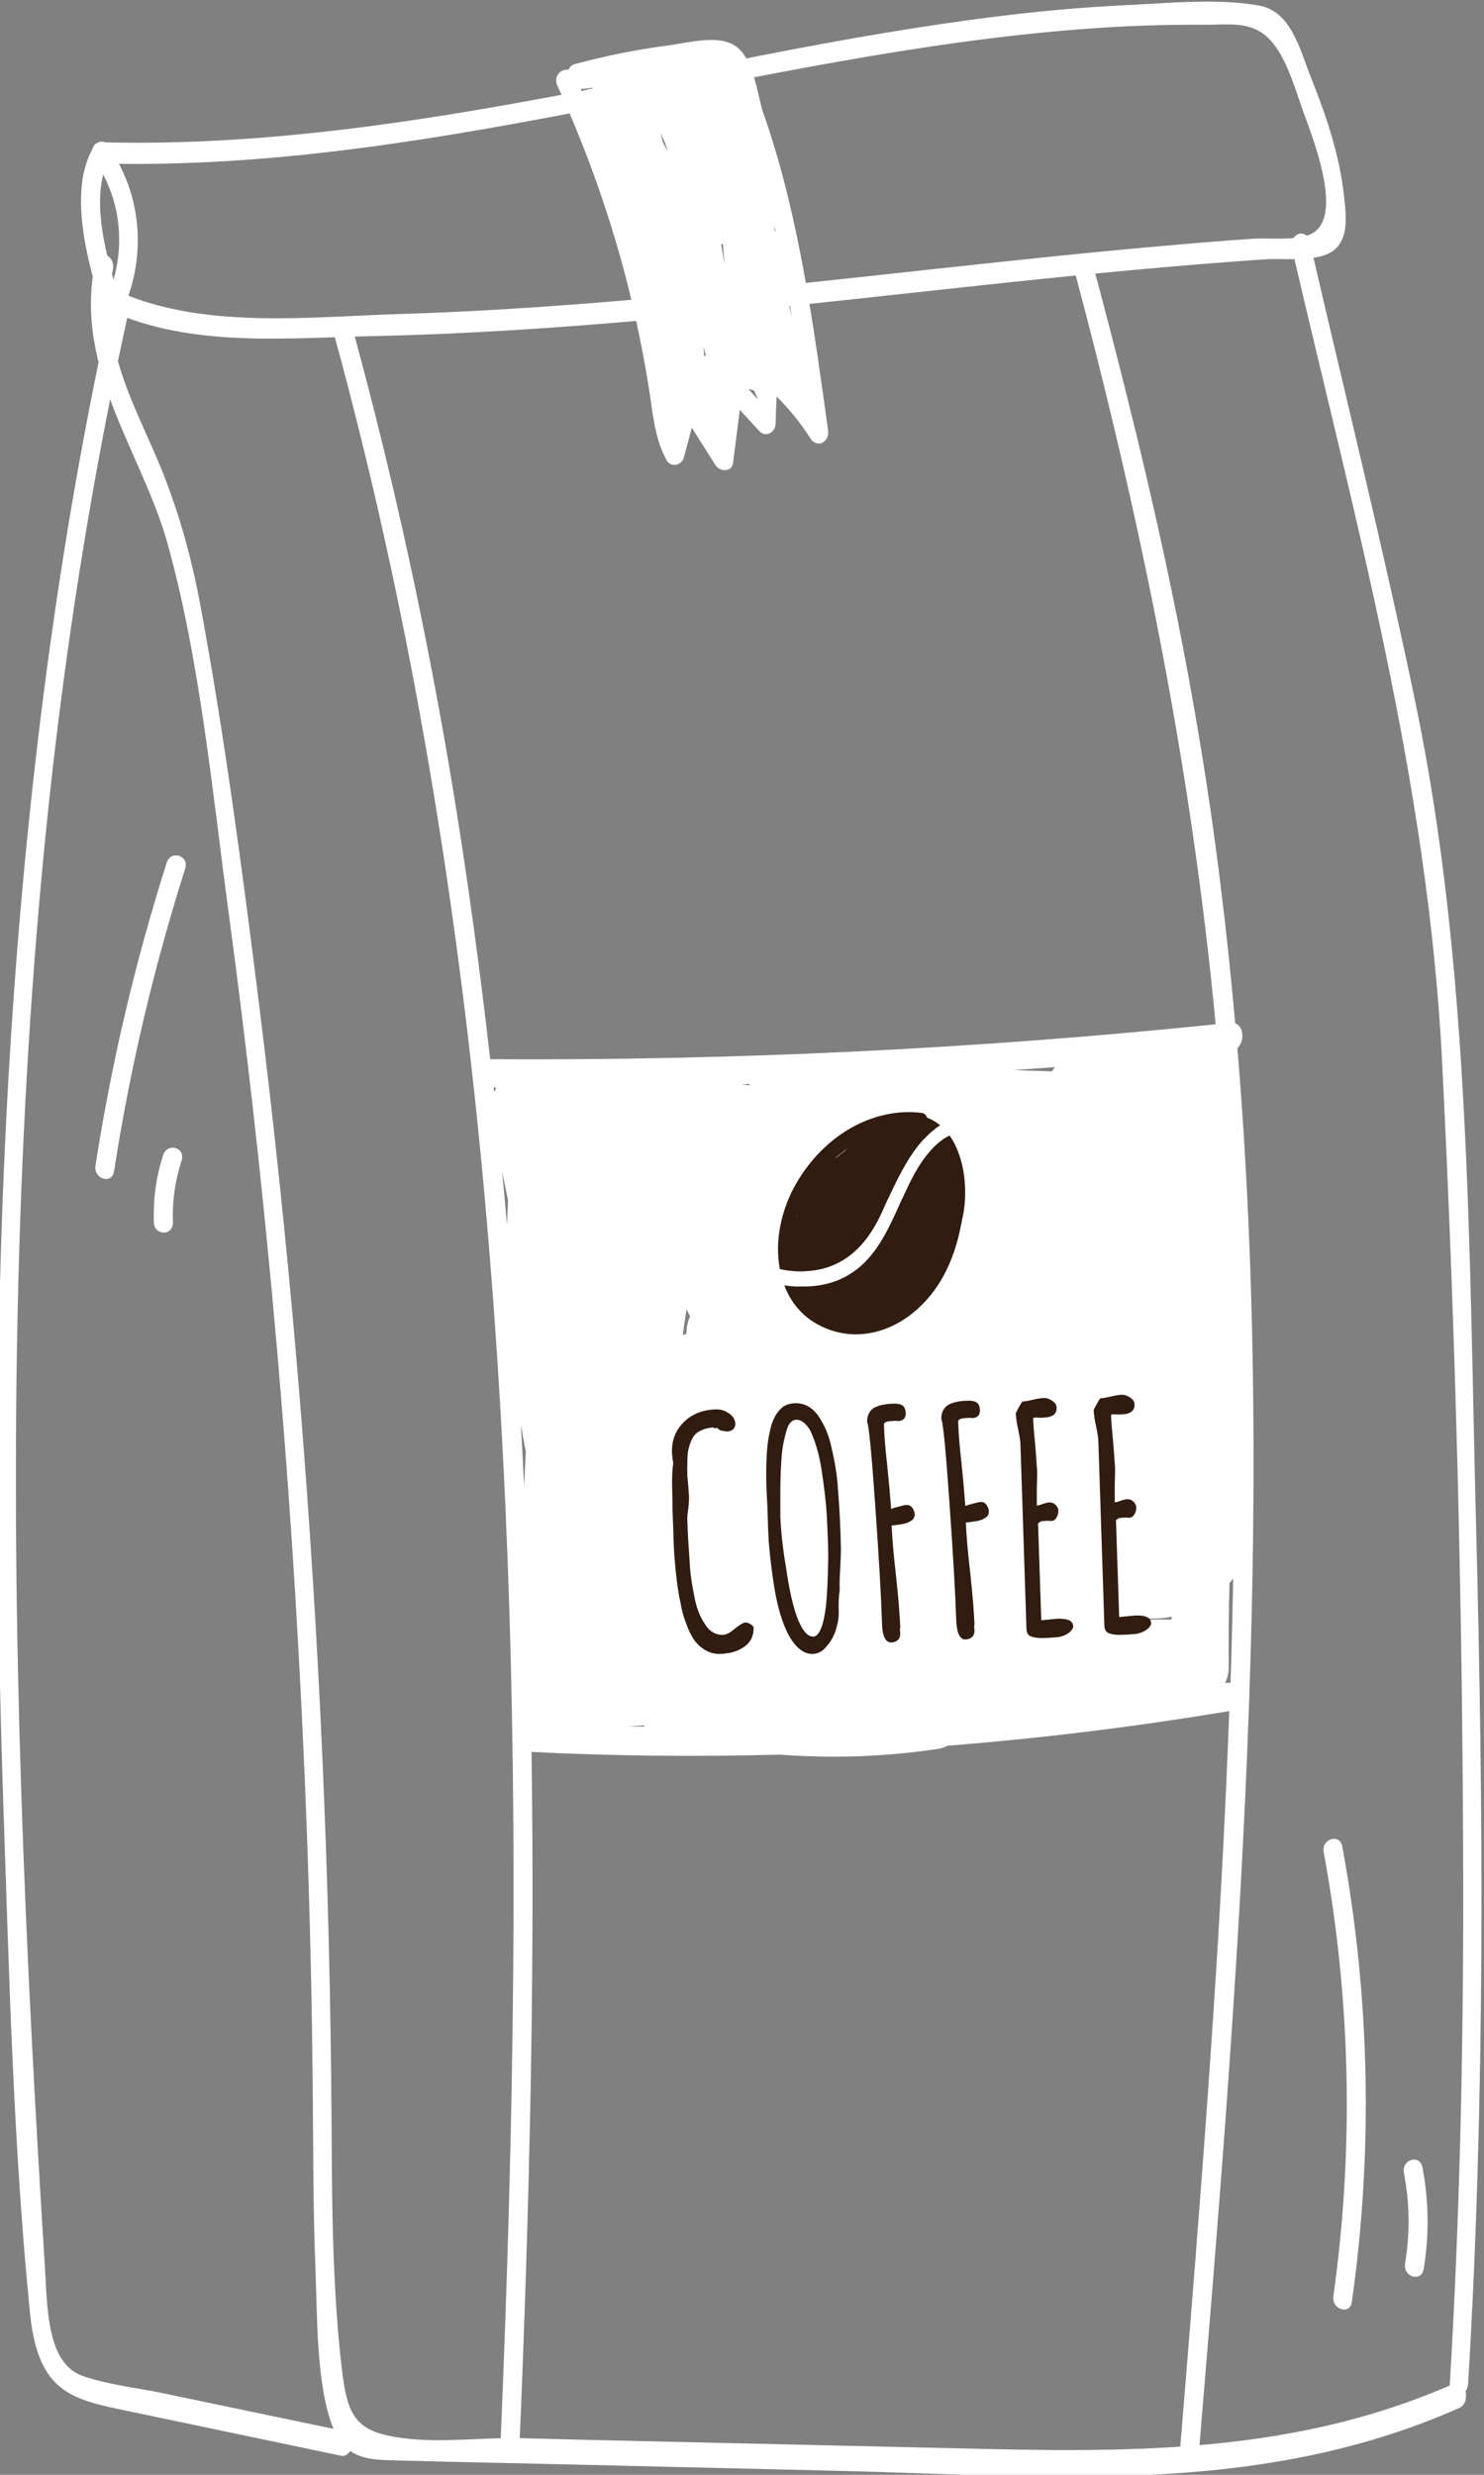 <?xml version="1.0" encoding="utf-8"?>
<!-- Generator: Adobe Illustrator 25.0.0, SVG Export Plug-In . SVG Version: 6.00 Build 0)  -->
<svg version="1.1" id="Layer_1" xmlns="http://www.w3.org/2000/svg" xmlns:xlink="http://www.w3.org/1999/xlink" x="0px" y="0px"
	 viewBox="0 0 60 100" style="enable-background:new 0 0 60 100;" xml:space="preserve">
<rect x="0" y="0" width="60" height="100" fill="#808080" stroke="none"/>
<style type="text/css">
	.st0{fill:#FFFFFF;}
	.st1{fill:#301C10;}
</style>
<g>
	<g>
		<path class="st0" d="M59.68,61.68c-0.29-11.14-0.21-22.54-2.46-33.33c-1.3-6.23-2.83-12.38-4.26-18.56
			c-0.14-0.62-0.86-0.36-0.72,0.27c2.51,10.81,5.5,21.51,6.07,32.91c0.56,11.2,0.84,22.48,0.85,33.7c0,6.55-0.15,13.1-0.54,19.62
			c-0.04,0.65,0.71,0.65,0.74,0C60.05,84.78,59.98,73.22,59.68,61.68z"/>
		<path class="st0" d="M58.82,96.3c-7,3.11-14.17,2.76-21.43,2.6c-3.64-0.08-7.27-0.17-10.91-0.25c-1.82-0.04-3.64-0.08-5.45-0.13
			c-1.74-0.04-3.73,0.28-5.45-0.13c-1.41-0.33-1.58-1.2-1.77-2.77c-0.17-1.46-0.26-2.94-0.32-4.41c-0.09-2.4-0.07-4.81-0.1-7.21
			c-0.05-4.94-0.2-9.87-0.44-14.8c-0.47-9.57-1.29-19.11-2.47-28.57C9.81,35.26,9.1,29.88,8.13,24.61c-0.4-2.2-0.98-4.22-1.82-6.17
			c-0.99-2.29-2.32-4.72-1.75-7.52c0.13-0.63-0.59-0.9-0.72-0.27c-0.86,4.25,1.9,7.62,2.93,11.3C8.09,26.67,8.59,32.04,9.26,37
			c1.39,10.32,2.35,20.74,2.89,31.21c0.27,5.25,0.44,10.52,0.49,15.79c0.03,2.51,0.01,5.03,0.11,7.54c0.08,1.93,0.02,4.83,0.72,6.57
			c0.53,1.34,1.62,1.28,2.6,1.31c2.15,0.06,4.3,0.1,6.45,0.15c3.8,0.09,7.6,0.18,11.4,0.27c8.43,0.2,16.96,1.07,25.1-2.55
			C59.47,97.07,59.27,96.09,58.82,96.3z"/>
		<path class="st0" d="M13.99,98.25c-2.44-0.51-4.88-1.02-7.32-1.53c-1.08-0.23-2.22-0.34-3.29-0.7c-1.51-0.5-1.46-2.78-1.57-4.51
			c-0.4-6.35-0.74-12.71-0.95-19.08C0.44,59.58,0.56,46.64,1.83,33.87c0.71-7.11,1.8-14.14,3.31-21.01c0.14-0.63-0.58-0.9-0.72-0.27
			C1.57,25.6,0.29,39.13-0.02,52.68c-0.15,6.8-0.07,13.6,0.16,20.39c0.23,6.76,0.4,13.66,1.07,20.37c0.3,3.04,1.52,3.47,3.56,3.9
			c3.01,0.63,6.02,1.26,9.02,1.89C14.26,99.32,14.46,98.34,13.99,98.25z"/>
		<path class="st0" d="M54.33,7.83c-0.19-1.62-0.71-3.15-1.3-4.63c-0.49-1.23-0.82-2.75-2.15-2.98c-1.67-0.29-3.51-0.1-5.19-0.02
			c-1.99,0.09-3.99,0.28-5.97,0.54c-3.52,0.46-7.01,1.11-10.5,1.81c-8.31,1.65-16.65,3.42-25.13,3.2C3.72,5.73,3.62,6.2,3.82,6.48
			C4.88,7.99,5.1,9.95,4.46,11.7c-0.27,0.06-0.37,0.53-0.14,0.77c0.09,0.18,0.29,0.29,0.46,0.23c3.2,1.33,6.99,0.95,10.33,0.88
			c3.73-0.08,7.45-0.33,11.16-0.66c7.44-0.66,14.86-1.65,22.31-2.25c0.85-0.07,1.69-0.13,2.54-0.19c0.76-0.05,1.77,0.09,2.49-0.19
			C54.59,9.91,54.44,8.77,54.33,7.83z M52.9,9.5c-0.67,0.23-1.58,0.1-2.29,0.15c-1.02,0.07-2.03,0.15-3.05,0.24
			c-6.77,0.58-13.51,1.45-20.28,2.07c-3.71,0.34-7.43,0.62-11.16,0.73c-3.49,0.11-7.56,0.58-10.93-0.74
			c0.62-1.79,0.48-3.69-0.38-5.33C17.98,6.78,30.64,2.19,43.7,1.18c1.66-0.13,3.32-0.19,4.98-0.18c0.85,0.01,1.74-0.15,2.44,0.4
			c0.81,0.63,1.2,2.06,1.56,3.08C53.13,5.7,54.41,8.97,52.9,9.5z"/>
		<path class="st0" d="M4.87,12.21c-0.5-1.58-1.34-4.34-0.4-5.86C4.75,5.9,4.08,5.46,3.8,5.92c-1.08,1.74-0.25,4.73,0.33,6.52
			C4.29,12.96,5.04,12.74,4.87,12.21z"/>
		<path class="st0" d="M24.81,3.15h-0.13c-0.2,0-0.4,0.2-0.39,0.43c0.01,0.23,0.17,0.43,0.39,0.43h0.13c0.2,0,0.4-0.2,0.39-0.43
			C25.19,3.34,25.03,3.15,24.81,3.15z"/>
		<path class="st0" d="M30.94,4.79c-0.45-1.3-1.02-2.19-2.31-2.46c-1.17-0.25-2.39-0.09-3.54,0.29c-0.74,0.05-1.48,0.11-2.22,0.2
			c-0.3,0.04-0.48,0.34-0.33,0.65c1.18,2.59,2.14,5.28,2.85,8.08c0.33,1.33,0.61,2.68,0.83,4.04c0.17,1.04,0.23,2.08,0.72,2.99
			c0.17,0.32,0.61,0.25,0.71-0.1c0.11-0.4,0.22-0.8,0.32-1.2c0.32,0.51,0.64,1.02,0.96,1.52c0.17,0.26,0.66,0.3,0.71-0.1
			c0.09-0.71,0.18-1.43,0.27-2.14c0.26,0.29,0.53,0.57,0.79,0.86c0.25,0.27,0.65,0.07,0.66-0.31c0.01-0.36,0.02-0.73,0.04-1.09
			c0.51,0.51,0.96,1.06,1.37,1.7c0.26,0.41,0.78,0.15,0.71-0.33C32.89,13.16,32.32,8.82,30.94,4.79z M31.24,14.77
			c-0.25-0.21-0.57,0.08-0.58,0.37l-0.03,0.98c-0.24-0.26-0.48-0.51-0.71-0.77c-0.19-0.2-0.61-0.15-0.65,0.19l-0.24,1.89
			c-0.28-0.45-0.57-0.91-0.85-1.36c-0.19-0.3-0.61-0.27-0.71,0.1l-0.24,0.89c-0.22-0.89-0.27-1.87-0.43-2.74
			c-0.25-1.35-0.56-2.69-0.92-4.01c-0.63-2.31-1.45-4.54-2.4-6.71c0.16-0.02,0.31-0.03,0.47-0.05c0.06,0.19,0.22,0.33,0.44,0.24
			c0.25-0.11,0.52-0.22,0.82-0.33c0.43-0.03,0.85-0.05,1.28-0.06c0.22-0.01,0.34-0.18,0.37-0.37c0.71-0.1,1.42-0.07,1.98,0.22
			c1.51,0.77,1.84,3.21,2.23,4.83c0.64,2.61,1.06,5.27,1.44,7.94C32.12,15.58,31.7,15.16,31.24,14.77z"/>
		<path class="st0" d="M31.75,11.92c-0.03-0.09-0.09-0.14-0.16-0.17c-0.03-0.16-0.05-0.31-0.07-0.47c-0.07-0.72-0.14-1.44-0.21-2.17
			c0.01-0.06,0.02-0.13,0-0.2c-0.01-0.06-0.02-0.11-0.04-0.17c-0.01-0.07-0.01-0.14-0.02-0.21c-0.01-0.08-0.03-0.15-0.07-0.21
			c-0.08-0.39-0.17-0.79-0.27-1.21c-0.08-0.39-0.17-0.79-0.28-1.18c-0.01-0.04-0.02-0.07-0.04-0.1c-0.23-1.02-0.47-2.04-0.7-3.06
			c-0.1-0.44-0.75-0.38-0.76,0.05c-0.11-0.02-0.24,0.02-0.33,0.1c-0.03-0.02-0.05-0.05-0.08-0.07c-0.01-0.19-0.13-0.36-0.37-0.34
			c-0.34,0.03-0.44,0.06-0.67,0.35c-0.02,0.03-0.03,0.05-0.05,0.08c-0.1,0.13-0.17,0.28-0.23,0.45c-0.21-0.31-0.74-0.24-0.72,0.22
			c0,0,0,0,0,0c-0.1-0.16-0.2-0.32-0.31-0.47c-0.21-0.3-0.75-0.26-0.72,0.22c0.01,0.18,0.03,0.35,0.04,0.53
			c-0.05-0.08-0.11-0.16-0.16-0.24c-0.26-0.38-0.69,0.04-0.65,0.41c-0.02,0.01-0.05,0.01-0.07,0.03c-0.13-0.15-0.36-0.17-0.51-0.06
			c-0.03-0.08-0.06-0.15-0.09-0.23c-0.17-0.44-0.87-0.12-0.71,0.33c0.16,0.45,0.33,0.89,0.51,1.33c0.28,0.73,0.56,1.46,0.85,2.19
			c0.02,0.04,0.03,0.07,0.05,0.1c0.44,2.47,1.08,4.88,1.94,7.22c0.14,0.38,0.53,0.38,0.68,0.12c0.07,0.2,0.14,0.41,0.22,0.61
			c0.15,0.41,0.78,0.42,0.76-0.11c-0.02-0.53-0.04-1.05-0.06-1.58c0.1,0.43,0.2,0.85,0.3,1.28c0.11,0.45,0.75,0.38,0.76-0.09
			c0.04,0.12,0.07,0.23,0.11,0.35c0.14,0.42,0.8,0.41,0.76-0.11c-0.01-0.08-0.01-0.16-0.02-0.24c0.15,0.08,0.3,0.14,0.48,0.16
			C32.71,15.55,32.19,13.03,31.75,11.92z M27.51,11.42c0.03,0.05,0.06,0.09,0.09,0.14c0.01,0.32,0.02,0.64,0.04,0.96
			c-0.04-0.14-0.08-0.28-0.13-0.42C27.51,11.88,27.51,11.65,27.51,11.42z M29.23,9.87c0.02,0.27,0.04,0.54,0.06,0.81
			c-0.04-0.27-0.09-0.54-0.13-0.81C29.19,9.87,29.21,9.87,29.23,9.87z M26.71,5.37c0.09,0.19,0.17,0.38,0.24,0.57
			c0.01,0.05,0.02,0.1,0.03,0.15c-0.06-0.12-0.12-0.24-0.18-0.35C26.77,5.62,26.74,5.5,26.71,5.37z"/>
		<path class="st0" d="M32.18,11.77c-0.13-0.71-0.26-1.42-0.39-2.13c-0.05-0.29-0.28-0.36-0.47-0.28c-0.16-0.49-0.87-0.27-0.74,0.26
			c0.18,0.69,0.4,1.35,0.67,2l0.04,0.29c0.02,0.18,0.12,0.28,0.24,0.3C31.78,12.49,32.25,12.18,32.18,11.77z"/>
		<path class="st0" d="M30.81,4.42c-0.19-0.74-0.39-2.05-1.03-2.53c-0.7-0.53-2.01-0.15-2.78-0.05c-1.27,0.16-2.52,0.42-3.76,0.75
			c-0.48,0.13-0.28,0.96,0.21,0.83c0.75-0.2,1.51-0.39,2.27-0.52c0.82-0.15,2.06-0.53,2.9-0.34c1.73,0.38,1.89,4.2,1.96,5.78
			c0.03,0.55,0.8,0.56,0.77,0C31.3,7.01,31.14,5.7,30.81,4.42z"/>
		<path class="st0" d="M33.25,15.97c-0.15-0.5-0.27-1-0.37-1.51c-0.01-0.34-0.06-0.67-0.16-1.02c-0.1-0.36-0.42-0.38-0.61-0.2
			c-0.04-0.07-0.08-0.15-0.13-0.22c-0.15-0.24-0.54-0.32-0.67,0c-0.24,0.58-0.43,1.16-0.58,1.75c-0.13-0.02-0.26,0.01-0.34,0.12
			c0.3-0.42-0.78-0.76-0.96-0.71c-0.17,0.04-0.33,0.18-0.45,0.32c-0.09-0.08-0.21-0.11-0.31-0.08c-0.12-0.06-0.25-0.06-0.36-0.01
			c-0.08-0.18-0.16-0.35-0.24-0.52c0.03-0.79,0.06-1.59,0.09-2.38c0.02-0.56-0.75-0.56-0.77,0c-0.02,0.57-0.04,1.14-0.06,1.7
			c-0.23-0.12-0.53,0.07-0.55,0.39c-0.02,0.2-0.02,0.39-0.03,0.58c-0.02,0.04-0.03,0.08-0.04,0.12c-0.11,0.92-0.07,1.75,0.19,2.63
			c0.13,0.45,0.77,0.39,0.76-0.11c0-0.2,0-0.39,0.01-0.58c0.26,0.26,0.55,0.42,0.85,0.38c0.1,0.3,0.21,0.59,0.34,0.89
			c0.17,0.38,0.73,0.2,0.72-0.22c-0.02-0.59-0.09-1.14-0.21-1.69c0.08-0.2,0.18-0.38,0.35-0.39c0.04,0,0.16,0.35,0.25,0.38
			c0.2,0.06,0.37,0.16,0.52,0.19c0.03,0.08,0.07,0.15,0.1,0.23c0.14,0.33,0.65,0.25,0.71-0.1c0.05-0.27,0.1-0.52,0.16-0.78
			c0.27,0.42,0.56,0.82,0.89,1.2c0.08,0.1,0.2,0.13,0.3,0.12c0.01,0.01,0.03,0.02,0.04,0.03C32.96,16.68,33.36,16.31,33.25,15.97z"
			/>
		<path class="st0" d="M6.74,34.86c-1.27,3.99-2.23,8.07-2.88,12.24c-0.08,0.54,0.66,0.78,0.75,0.23c0.65-4.17,1.61-8.25,2.88-12.24
			C7.65,34.56,6.9,34.34,6.74,34.86z"/>
		<path class="st0" d="M6.6,46.67c-0.29,0.88-0.41,1.79-0.38,2.72c0.02,0.55,0.79,0.56,0.77,0c-0.03-0.86,0.09-1.68,0.35-2.49
			C7.52,46.37,6.77,46.15,6.6,46.67z"/>
		<path class="st0" d="M54.27,74.61c-0.1-0.54-0.85-0.31-0.75,0.23c1.09,5.92,1.23,11.97,0.39,17.94c-0.08,0.54,0.67,0.78,0.75,0.23
			C55.52,86.88,55.39,80.68,54.27,74.61z"/>
		<path class="st0" d="M57.51,87.57c-0.11-0.54-0.85-0.31-0.75,0.23c0.24,1.22,0.25,2.44,0.05,3.66c-0.09,0.54,0.65,0.78,0.75,0.23
			C57.79,90.31,57.77,88.94,57.51,87.57z"/>
		<path class="st0" d="M50.03,42.35c0.29-0.27,0.27-0.87-0.09-1c-0.34-3.85-0.81-7.69-1.45-11.51c-1.08-6.53-2.64-12.94-4.34-19.29
			c-0.14-0.53-0.89-0.31-0.75,0.23c2.69,10.06,4.77,20.19,5.75,30.61c-9.75,1-19.54,1.47-29.33,1.41c-0.42-3.66-0.91-7.3-1.51-10.94
			c-1.03-6.22-2.36-12.37-4.01-18.42c-0.14-0.53-0.89-0.3-0.75,0.23c5.82,21.33,7.38,43.72,7.2,65.92
			c-0.05,6.35-0.24,12.71-0.51,19.05c-0.02,0.56,0.75,0.55,0.77,0c0.39-9.26,0.62-18.56,0.48-27.85c3.35,0.17,6.69,0.2,10.04,0.11
			c2.12,0.16,4.25,0.09,6.38-0.23c0.15-0.02,0.28-0.07,0.4-0.13c3.81-0.3,7.61-0.77,11.39-1.4c-0.13,3.5-0.31,7.01-0.53,10.5
			c-0.41,6.51-0.94,13-1.47,19.49c-0.05,0.55,0.73,0.55,0.77,0C50.04,80.31,51.6,61.21,50.03,42.35z M27.76,52.91
			c0.05,0.09,0.09,0.19,0.14,0.28c-0.07,0.15-0.12,0.34-0.14,0.54c0,0.05-0.01,0.11-0.01,0.17c-0.05,0.01-0.09,0.03-0.14,0.05
			C27.65,53.6,27.7,53.25,27.76,52.91z M46.18,65.38c0.32,0.03,0.64,0.03,0.94-0.01c0.09-0.01,0.17-0.03,0.25-0.05
			c0,0.04,0,0.08,0,0.12c-0.4,0-0.79,0-1.19,0C46.17,65.42,46.17,65.4,46.18,65.38z M42.53,43.29c-0.52-0.02-1.03-0.03-1.55-0.05
			c0.56-0.04,1.12-0.08,1.67-0.12C42.62,43.18,42.57,43.23,42.53,43.29z M30.29,43.86c-0.1-0.02-0.2-0.03-0.3-0.05
			c0.11,0,0.21-0.01,0.32-0.01C30.3,43.82,30.29,43.84,30.29,43.86z M20.54,48.51c-0.02,0.34-0.03,0.67-0.04,1.01
			c-0.06-0.73-0.13-1.46-0.2-2.19C20.38,47.72,20.46,48.11,20.54,48.51z M21.23,58.52c0.01,0.04,0.02,0.07,0.03,0.11
			c-0.02,0.48-0.05,0.95-0.07,1.43c0,0.01,0,0.01,0,0.02c-0.04-0.84-0.08-1.68-0.13-2.52C21.11,57.88,21.17,58.2,21.23,58.52z
			 M26.03,69.72c0.01,0.02,0.03,0.04,0.05,0.05c-0.23,0-0.46-0.01-0.69-0.01C25.6,69.75,25.81,69.74,26.03,69.72z M20.06,43.94
			c-0.02,0.04-0.03,0.08-0.04,0.13c-0.02,0.02-0.03,0.04-0.04,0.05c-0.01-0.06-0.01-0.12-0.02-0.18
			C19.99,43.94,20.03,43.94,20.06,43.94z M49.58,68c-0.02,0-0.03,0-0.05,0.01c0.09-0.18,0.15-0.4,0.15-0.66
			c-0.01-1.13,0-2.25,0.03-3.38c0.05-0.06,0.1-0.12,0.15-0.19c-0.03,1.41-0.06,2.81-0.11,4.22C49.7,68,49.64,67.99,49.58,68z"/>
		<g>
			<path class="st1" d="M28.54,66.69c-0.18-0.1-0.34-0.24-0.47-0.42c-0.12-0.17-0.23-0.39-0.33-0.67c-0.1-0.27-0.18-0.55-0.23-0.85
				c-0.11-0.49-0.19-1.15-0.25-1.96c-0.01-0.19-0.03-0.53-0.04-1L27.19,61c0-0.23,0-0.46-0.01-0.71c-0.02-0.5,0-0.89,0.04-1.18
				c-0.03-0.13-0.04-0.26-0.05-0.39c-0.02-0.51,0.14-0.92,0.47-1.25c0.33-0.33,0.76-0.5,1.28-0.52c0.2-0.01,0.38,0.04,0.55,0.16
				c0.17,0.11,0.26,0.26,0.26,0.43c0,0.08-0.03,0.15-0.08,0.21c-0.06,0.05-0.13,0.08-0.22,0.09c-0.08,0-0.16-0.01-0.25-0.03
				c-0.09-0.02-0.14-0.06-0.17-0.11l-0.15,0.01l0-0.03c-0.28,0.01-0.51,0.09-0.7,0.23c-0.13,0.11-0.23,0.3-0.3,0.56
				c-0.03,0.09-0.05,0.21-0.06,0.36c-0.01,0.14-0.01,0.28-0.01,0.39c-0.01,0.07,0,0.2,0,0.41l0.04,0.44l0.03,0.43
				c0,0.13-0.01,0.27-0.03,0.45c-0.03,0.21-0.05,0.36-0.04,0.45l0.01,0.3c0.01,0.33,0.04,0.78,0.08,1.35
				c0.02,0.48,0.09,0.96,0.19,1.44c0.08,0.45,0.22,0.82,0.42,1.12c0.19,0.31,0.44,0.46,0.75,0.45c0.13-0.01,0.29-0.09,0.47-0.25
				c0.2-0.16,0.34-0.24,0.42-0.25c0.11,0,0.22,0.05,0.34,0.18c0.01,0.31-0.09,0.56-0.29,0.73c-0.19,0.16-0.42,0.27-0.69,0.32
				c-0.15,0.02-0.27,0.04-0.36,0.04C28.92,66.84,28.72,66.79,28.54,66.69z"/>
			<path class="st1" d="M32.31,66.62c-0.17-0.15-0.32-0.35-0.45-0.6c-0.23-0.45-0.42-1.07-0.55-1.85c-0.09-0.55-0.17-1.18-0.23-1.89
				l-0.03-0.67l-0.02-0.68c-0.01-0.22-0.03-0.49-0.04-0.8c-0.02-0.51-0.01-0.95,0.01-1.34c0.02-0.41,0.08-0.81,0.19-1.21
				c0.11-0.35,0.28-0.6,0.5-0.76c0.13-0.07,0.27-0.11,0.41-0.12c0.4-0.02,0.72,0.15,0.97,0.49c0.27,0.39,0.45,0.82,0.55,1.31
				c0.14,0.59,0.23,1.15,0.26,1.69c0.05,0.6,0.08,1.16,0.1,1.7L34,62.6c0,0.14-0.01,0.41-0.03,0.81c-0.02,0.31-0.03,0.58-0.02,0.8
				l0,0.05c-0.04,0.24-0.05,0.52-0.04,0.84c0.01,0.24-0.03,0.48-0.11,0.74c-0.08,0.26-0.2,0.48-0.36,0.66
				c-0.16,0.21-0.35,0.32-0.56,0.33C32.67,66.84,32.49,66.77,32.31,66.62z M33.25,65.65c0.08-0.28,0.14-0.62,0.17-1.03
				c0.03-0.4,0.05-0.86,0.06-1.37c0.01-0.22,0.01-0.5,0-0.85l-0.05-1.16c-0.03-0.46-0.09-1.02-0.19-1.7
				c-0.08-0.58-0.21-1.09-0.39-1.53c-0.08-0.21-0.18-0.37-0.3-0.48c-0.12-0.11-0.24-0.17-0.37-0.16c-0.19,0.01-0.32,0.18-0.4,0.51
				c-0.1,0.35-0.17,0.73-0.19,1.15c-0.03,0.45-0.04,0.88-0.04,1.28l0,0.42c0,0.12,0,0.28,0,0.48l0,0.05
				c0.02,0.57,0.09,1.26,0.23,2.08c0.16,1.12,0.36,1.91,0.61,2.37c0.16,0.29,0.32,0.43,0.49,0.42
				C33.03,66.13,33.15,65.96,33.25,65.65z"/>
			<path class="st1" d="M35.66,65.56c-0.03-0.98-0.12-2.54-0.27-4.69c-0.15-2.15-0.26-3.28-0.33-3.4c-0.01-0.24,0.07-0.42,0.23-0.55
				c0.06-0.04,0.14-0.08,0.25-0.12c0.11-0.03,0.21-0.05,0.3-0.06c0.05-0.01,0.14-0.02,0.28-0.02c0.17-0.01,0.3,0.02,0.38,0.08
				c0.08,0.06,0.12,0.17,0.12,0.33c0,0.09-0.03,0.16-0.08,0.21c-0.06,0.05-0.13,0.08-0.22,0.08l-0.11-0.01l-0.16,0.01
				c-0.21,0.01-0.32,0.06-0.31,0.15c0.01,0.44,0.06,1.01,0.14,1.72c0.06,0.59,0.11,1.15,0.15,1.68c0.05-0.02,0.15-0.05,0.3-0.09
				c0.15-0.04,0.26-0.07,0.33-0.07c0.08,0,0.16,0.03,0.22,0.11c0.06,0.08,0.1,0.17,0.1,0.27c0,0.12-0.04,0.2-0.14,0.26
				c-0.01,0.01-0.05,0.03-0.11,0.06c-0.06,0.03-0.13,0.05-0.22,0.07c-0.07,0.01-0.18,0.03-0.34,0.05l-0.12,0.01
				c0.02,0.51,0.08,1.19,0.18,2.06c0.1,0.91,0.15,1.6,0.17,2.06l-0.01,0.05l-0.01,0.03c0.01,0.03,0.01,0.09,0.02,0.16
				c0,0.11-0.03,0.2-0.09,0.26c-0.07,0.07-0.16,0.1-0.27,0.11C35.79,66.37,35.67,66.1,35.66,65.56z"/>
			<path class="st1" d="M38.66,65.44c-0.03-0.98-0.12-2.54-0.27-4.69c-0.15-2.15-0.26-3.28-0.33-3.4c-0.01-0.24,0.07-0.42,0.23-0.55
				c0.06-0.04,0.14-0.08,0.25-0.12c0.11-0.03,0.21-0.05,0.3-0.06c0.05-0.01,0.14-0.02,0.28-0.02c0.17-0.01,0.3,0.02,0.38,0.08
				c0.08,0.06,0.12,0.17,0.12,0.33c0,0.09-0.03,0.16-0.08,0.21c-0.06,0.05-0.13,0.08-0.22,0.08l-0.11-0.01l-0.16,0.01
				c-0.21,0.01-0.32,0.06-0.31,0.15c0.01,0.44,0.06,1.01,0.14,1.72c0.06,0.59,0.11,1.15,0.15,1.68c0.05-0.02,0.15-0.05,0.3-0.09
				c0.15-0.04,0.26-0.07,0.33-0.07c0.08,0,0.16,0.03,0.22,0.11c0.06,0.08,0.1,0.17,0.1,0.27c0,0.12-0.04,0.2-0.14,0.26
				c-0.01,0.01-0.05,0.03-0.11,0.06c-0.06,0.03-0.13,0.05-0.22,0.07c-0.07,0.01-0.18,0.03-0.34,0.05l-0.12,0.01
				c0.02,0.51,0.08,1.19,0.18,2.06c0.1,0.91,0.15,1.6,0.17,2.06l-0.01,0.05l-0.01,0.03c0.01,0.03,0.01,0.09,0.02,0.16
				c0,0.11-0.03,0.2-0.09,0.26c-0.07,0.07-0.16,0.1-0.27,0.11C38.8,66.25,38.68,65.98,38.66,65.44z"/>
			<path class="st1" d="M41.7,66.13c-0.13-0.04-0.2-0.15-0.2-0.35l-0.24-7.36c0-0.14-0.03-0.36-0.09-0.64
				c-0.06-0.26-0.09-0.47-0.1-0.64l0-0.04c0.12-0.24,0.21-0.4,0.27-0.47c0.11,0,0.25-0.03,0.42-0.07c0.16-0.04,0.3-0.06,0.42-0.07
				c0.12-0.01,0.24,0.03,0.36,0.11c0.12,0.08,0.18,0.17,0.18,0.28c0.01,0.25-0.16,0.39-0.51,0.4l-0.16,0.01
				c-0.05-0.01-0.1-0.01-0.16-0.01c-0.07,0-0.11,0.01-0.12,0.02c0.01,0.29,0.04,0.63,0.08,1.04l0.03,0.35l0.05,0.7
				c0.01,0.16,0,0.41-0.01,0.74l0,0.71l0.16-0.04c0.15-0.06,0.27-0.09,0.37-0.09c0.08,0,0.16,0.03,0.23,0.1
				c0.07,0.07,0.11,0.15,0.11,0.24c0,0.1-0.02,0.19-0.08,0.28c-0.05,0.08-0.12,0.13-0.21,0.13l-0.14-0.01l-0.15,0.01
				c-0.11,0-0.19,0.04-0.24,0.1l0.13,3.91l0.63-0.06c0.43-0.02,0.65,0.08,0.66,0.3l0,0.05c-0.04,0.1-0.12,0.19-0.24,0.26
				c-0.12,0.07-0.23,0.11-0.35,0.13l-0.37,0.03l-0.35,0.01C41.93,66.18,41.81,66.17,41.7,66.13z"/>
			<path class="st1" d="M44.85,66c-0.13-0.04-0.2-0.15-0.2-0.35l-0.24-7.36c0-0.14-0.03-0.36-0.09-0.64
				c-0.06-0.26-0.09-0.47-0.1-0.64l0-0.04c0.12-0.24,0.21-0.4,0.27-0.47c0.11,0,0.25-0.03,0.42-0.07c0.16-0.04,0.3-0.06,0.42-0.07
				c0.12-0.01,0.24,0.03,0.36,0.11c0.12,0.08,0.18,0.17,0.18,0.28c0.01,0.25-0.16,0.39-0.51,0.4l-0.16,0.01
				c-0.05-0.01-0.1-0.01-0.16-0.01c-0.07,0-0.11,0.01-0.12,0.02c0.01,0.29,0.04,0.63,0.08,1.04l0.03,0.35l0.05,0.7
				c0.01,0.16,0,0.41-0.01,0.74l0,0.71l0.16-0.04c0.15-0.06,0.27-0.09,0.37-0.09c0.08,0,0.16,0.03,0.23,0.1
				c0.07,0.07,0.11,0.15,0.11,0.24c0,0.1-0.02,0.19-0.08,0.28c-0.05,0.08-0.12,0.13-0.21,0.13l-0.14-0.01l-0.15,0.01
				c-0.11,0-0.19,0.04-0.24,0.1l0.13,3.91l0.63-0.06c0.43-0.02,0.65,0.08,0.66,0.3l0,0.05c-0.04,0.1-0.12,0.19-0.24,0.26
				c-0.12,0.07-0.24,0.11-0.35,0.13l-0.37,0.03l-0.35,0.01C45.09,66.06,44.96,66.04,44.85,66z"/>
		</g>
		<g>
			<path class="st1" d="M32.1,51.36c-0.4-1.35,0.25-3,1.19-4.08c1-1.14,2.3-1.7,3.6-1.65c0.02,0.09,0.07,0.17,0.16,0.2
				c0.12,0.05,0.22,0.1,0.32,0.16c0.15-0.16,0.31-0.31,0.49-0.44c-0.11-0.09-0.22-0.17-0.35-0.24c0-0.16-0.08-0.32-0.24-0.34
				c-1.91-0.24-3.93,0.85-5.09,2.87c-0.62,1.09-0.86,2.35-0.65,3.44C31.72,51.33,31.92,51.35,32.1,51.36z"/>
			<path class="st1" d="M38.25,45.96c-0.17,0.11-0.33,0.24-0.48,0.38c1.13,1.21,0.64,3.74-0.27,5.24c-1.08,1.77-3.47,2.21-4.77,0.86
				c-0.14-0.14-0.25-0.29-0.35-0.45c-0.22,0-0.45-0.02-0.67-0.05c0.25,0.65,0.68,1.2,1.32,1.56c1.94,1.09,4.31-0.04,5.34-2.4
				C39.11,49.4,39.24,47.21,38.25,45.96z"/>
			<path class="st1" d="M36.77,45.73c0.24,0.02,0.44,0.13,0.59,0.29c0.14-0.15,0.29-0.29,0.45-0.41c-0.25-0.31-0.57-0.52-1.01-0.56
				C36.45,45.03,36.42,45.7,36.77,45.73z"/>
			<path class="st1" d="M38.53,47.8c-0.08-0.59-0.21-1.22-0.44-1.73c-0.16,0.12-0.31,0.25-0.44,0.4c0.2,0.45,0.28,1.03,0.35,1.5
				C38.05,48.4,38.59,48.22,38.53,47.8z"/>
			<path class="st1" d="M32.55,50.93c-0.01,0.15-0.01,0.3,0,0.43c1.21-0.06,2.29-0.66,3.06-2.29c0.68-1.43,1.25-2.85,2.4-3.6
				c-0.3-0.25-0.66-0.4-1.09-0.42c-0.18-0.01-0.28,0.17-0.28,0.34c-0.69-0.33-1.87,0.35-2.46,1.1c-0.11,0.08-0.22,0.16-0.32,0.25
				c-0.25,0.14-0.49,0.36-0.7,0.63c-0.29,0.32-0.54,0.7-0.62,1.09C32.19,49.37,32.12,50.38,32.55,50.93z"/>
			<path class="st1" d="M38.39,45.88c-1.78,0.98-1.96,3.66-3.41,5.12c0.27,0.49,0.83,0.45,1.33,0.08c0.01,0.01,0.02,0.02,0.04,0.02
				c0,0.01-0.01,0.02-0.01,0.03c-0.07,0.21,0.08,0.42,0.24,0.42C39.04,51.6,39.64,47.64,38.39,45.88z M36.57,49.36
				c-0.01,0.01-0.01,0.01-0.02,0.02c-0.05,0.06-0.42,0.42-0.65,0.54c0.01-0.04,0.02-0.08,0.03-0.12c0.25-0.22,0.49-0.5,0.69-0.82
				c0.06-0.04,0.12-0.08,0.18-0.12C36.72,49.02,36.65,49.19,36.57,49.36z M37.01,50.84c0.06-0.18,0.12-0.36,0.18-0.53
				c-0.01,0.16-0.02,0.32-0.03,0.49C37.12,50.81,37.07,50.83,37.01,50.84z M38.27,47.97c0-0.28,0-0.56-0.02-0.84
				c-0.01-0.18-0.11-0.24-0.23-0.24c0.02-0.18,0.01-0.35-0.03-0.52c0.3,0.42,0.46,1.01,0.5,1.62
				C38.42,47.94,38.34,47.94,38.27,47.97z"/>
			<path class="st1" d="M32.88,51.98c0.07,0.04,0.15,0.06,0.25,0.06c0.04,0,0.07-0.01,0.11-0.01c0.09,0.08,0.23,0.08,0.35-0.03
				c0.06-0.05,0.11-0.11,0.15-0.17c0.01-0.01,0.03-0.03,0.04-0.04C33.47,51.89,33.18,51.95,32.88,51.98z"/>
			<path class="st1" d="M33.59,48.59c-0.16-0.03-0.32-0.06-0.48-0.08c-0.15-0.03-0.3,0.05-0.35,0.24c-0.04,0.16,0.03,0.39,0.17,0.41
				c0.16,0.03,0.32,0.06,0.48,0.08c0.15,0.03,0.3-0.05,0.35-0.24C33.81,48.84,33.74,48.62,33.59,48.59z"/>
			<path class="st1" d="M32.11,51.36c0.16,0.01,0.31,0.01,0.47,0c0.15-0.23,0.26-0.47,0.31-0.77c0.02-0.1,0-0.19-0.04-0.26
				c0.08-0.28,0.18-0.56,0.29-0.84c0.15-0.4-0.37-0.57-0.52-0.18c-0.23,0.58-0.4,1.18-0.53,1.8C32.07,51.21,32.08,51.29,32.11,51.36
				z"/>
			<path class="st1" d="M31.97,49.97c-0.06,0.29-0.08,0.58-0.05,0.86c0,0.03,0,0.06,0,0.1c0,0.04,0.01,0.07,0.03,0.1
				c0.02,0.11,0.05,0.22,0.09,0.33c1.42,0.1,2.7-0.43,3.57-2.28c0.05-0.12,0.11-0.23,0.16-0.34c0,0,0,0-0.01,0.01
				c-0.07,0.11-0.15,0.23-0.22,0.35c-0.06,0-0.12,0.02-0.19,0.04c-0.21,0.06-0.45,0.34-0.68,0.7c-0.41,0.01-0.78,0.59-0.94,1.18
				c-0.27-0.25-0.62-0.47-0.92-0.49c0.06-0.37,0.04-0.73-0.08-1.11c0-0.03,0.01-0.06,0.01-0.09c0.02-0.05,0.05-0.09,0.07-0.14
				c0.07-0.13,0.06-0.26,0.01-0.35c0.01-0.04,0.01-0.07,0.02-0.11c0.07-0.42-0.44-0.61-0.52-0.18c-0.03,0.2-0.07,0.39-0.1,0.59
				C32.1,49.4,32.02,49.68,31.97,49.97z"/>
			<path class="st1" d="M37.57,50.88c-0.1,0.08-0.2,0.16-0.3,0.24c0-0.01-0.01-0.02-0.01-0.03c-0.01-0.02-0.03-0.04-0.04-0.06
				c0.03-0.1,0.07-0.2,0.1-0.31c0.08-0.14,0.16-0.27,0.21-0.38c0.16-0.3-0.1-0.61-0.35-0.46c-0.19,0.12-0.37,0.24-0.55,0.37
				c0.23-0.57,0.41-1.15,0.56-1.77c0.08-0.34-0.22-0.54-0.44-0.33c-0.09,0.09-0.18,0.18-0.27,0.28c-0.43,0.96-0.85,1.95-1.58,2.64
				c-0.78,0.73-1.69,0.95-2.61,0.91c0.15,0.31,0.4,0.55,0.7,0.7c0.02,0.13,0.09,0.26,0.19,0.36c0.31,0.3,0.92,0.36,1.52,0.23
				c0.32-0.01,0.63-0.08,0.94-0.2c0.02,0.01,0.05,0.01,0.07,0.01c0.06,0.06,0.14,0.08,0.22,0.05c0.36-0.15,0.92-0.45,1.13-0.88
				c0.02-0.01,0.04-0.03,0.06-0.04c0.11,0.1,0.3,0.09,0.42-0.08c0.19-0.28,0.3-0.52,0.4-0.86C38.03,50.99,37.78,50.72,37.57,50.88z"
				/>
		</g>
	</g>
</g>
</svg>
